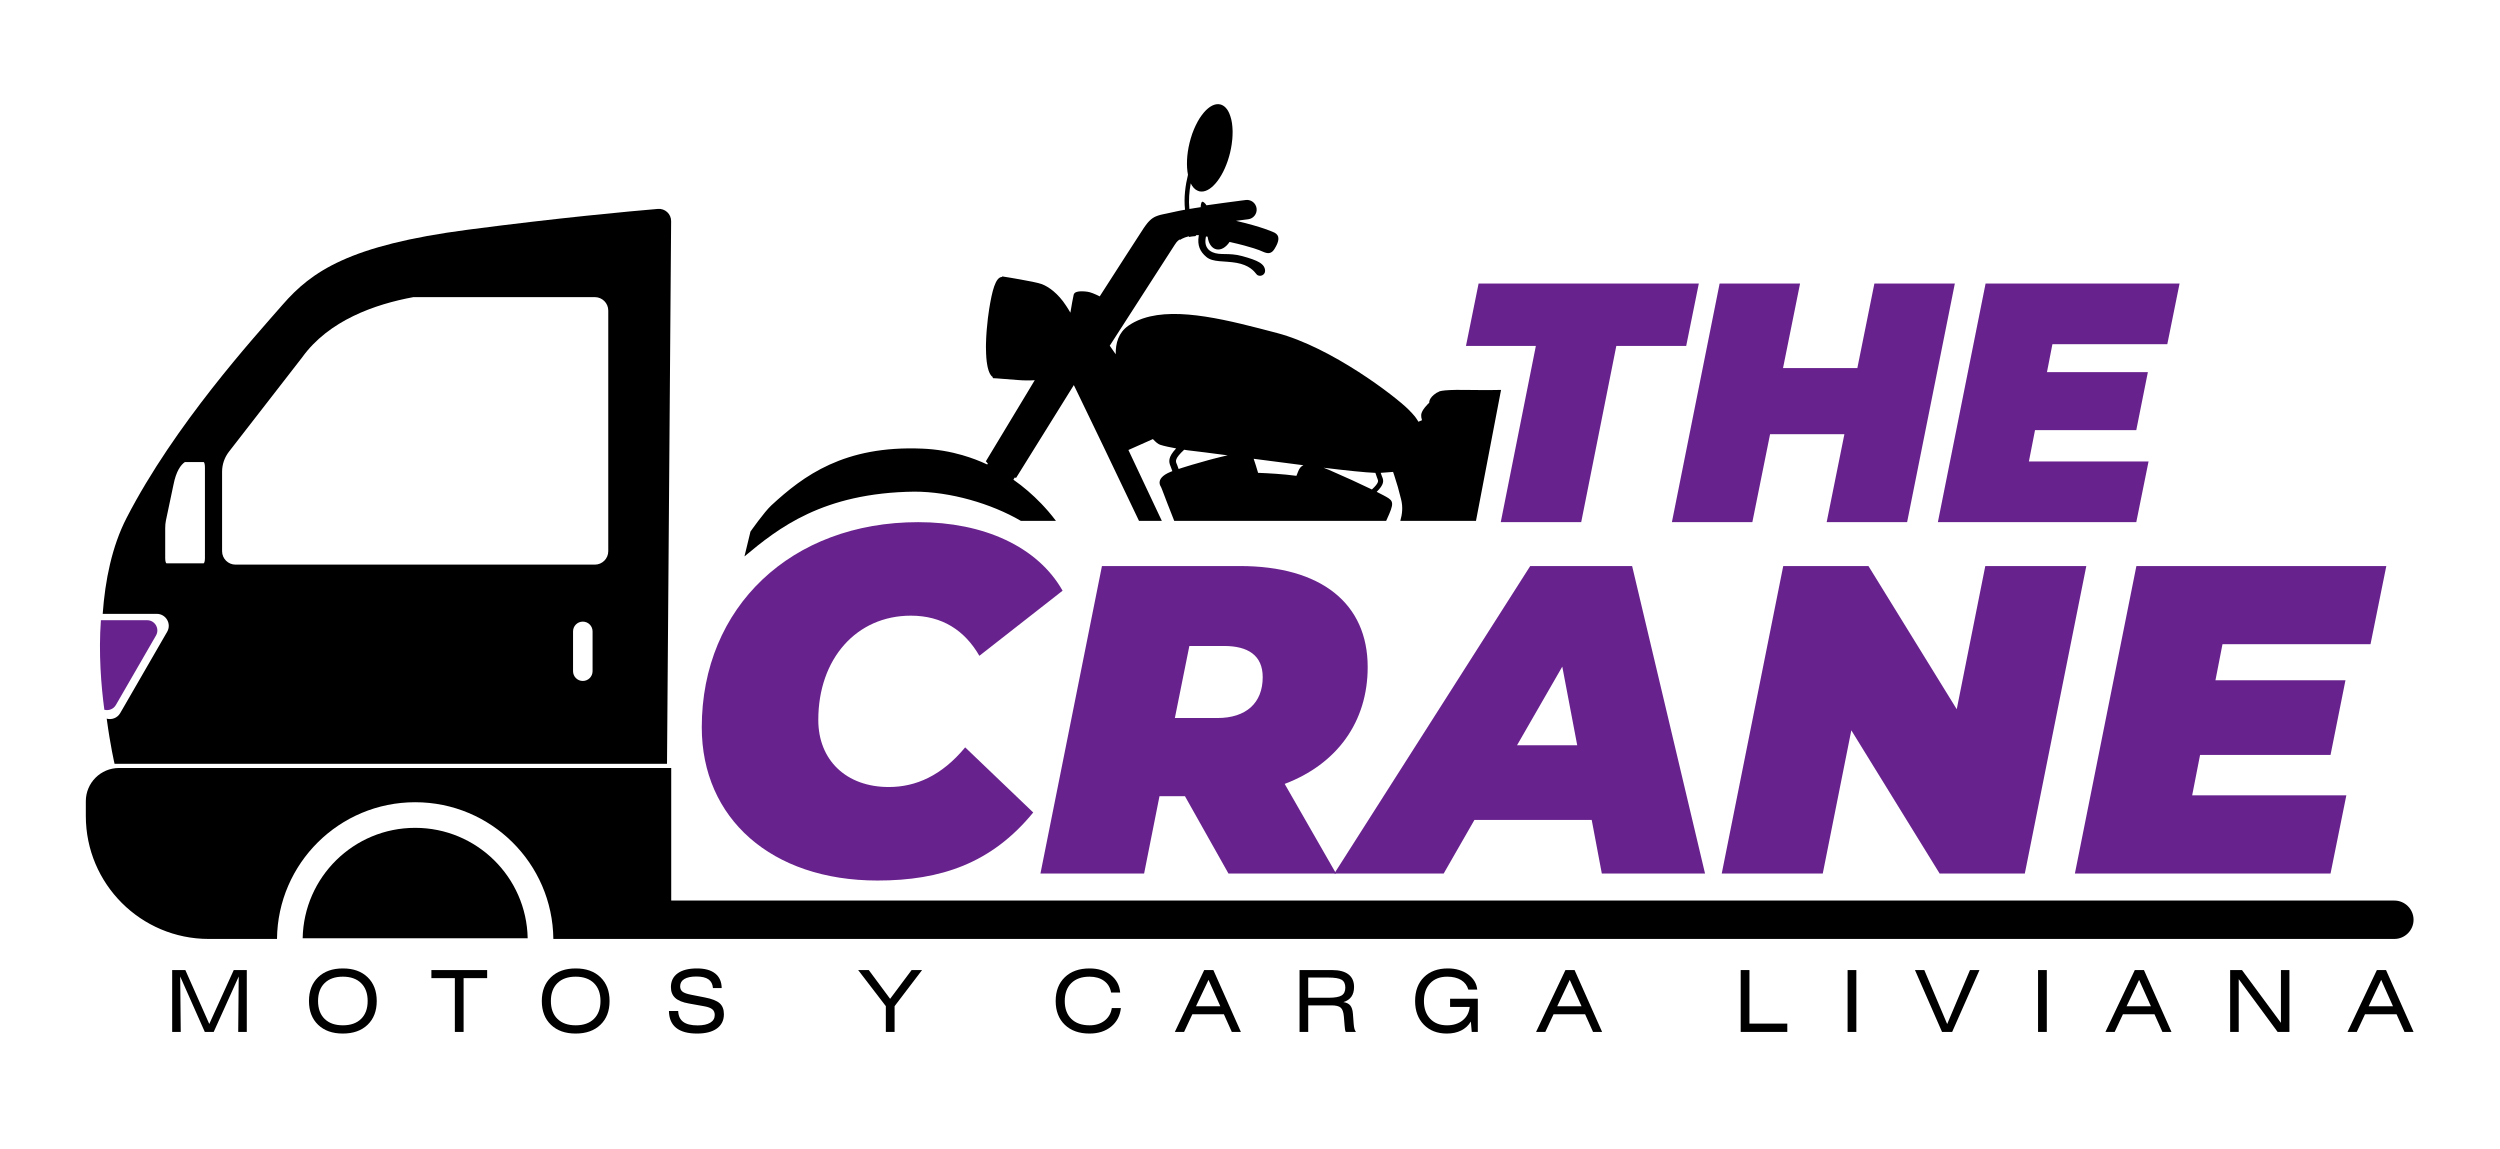 <?xml version="1.0" encoding="UTF-8" standalone="no"?>
<!-- Created with Inkscape (http://www.inkscape.org/) -->

<svg
   version="1.1"
   id="svg2"
   width="1056"
   height="485.4"
   viewBox="0 0 1056 485.4"
   sodipodi:docname="the crane_Mesa de trabajo 1.eps"
   xmlns:inkscape="http://www.inkscape.org/namespaces/inkscape"
   xmlns:sodipodi="http://sodipodi.sourceforge.net/DTD/sodipodi-0.dtd"
   xmlns="http://www.w3.org/2000/svg"
   xmlns:svg="http://www.w3.org/2000/svg">
  <defs
     id="defs6" />
  <sodipodi:namedview
     id="namedview4"
     pagecolor="#ffffff"
     bordercolor="#000000"
     borderopacity="0.25"
     inkscape:showpageshadow="2"
     inkscape:pageopacity="0.0"
     inkscape:pagecheckerboard="0"
     inkscape:deskcolor="#d1d1d1" />
  <g
     id="g8"
     inkscape:groupmode="layer"
     inkscape:label="ink_ext_XXXXXX"
     transform="matrix(1.333,0,0,-1.333,0,485.4)">
    <g
       id="g10"
       transform="scale(0.1)">
      <path
         d="m 4866.85,2545.31 h -221.47 l 39.97,197.68 h 697.86 l -39.97,-197.68 H 5121.79 L 5010.52,1986.8 h -254.94 l 111.27,558.51"
         style="fill:#68228d;fill-opacity:1;fill-rule:nonzero;stroke:none"
         id="path12" />
      <path
         d="M 6194.5,2742.99 6043.26,1986.8 h -254.94 l 56.18,278.71 h -235.51 l -56.17,-278.71 h -254.94 l 151.24,756.19 h 254.94 l -54.01,-267.9 h 235.5 l 54.01,267.9 h 254.94"
         style="fill:#68228d;fill-opacity:1;fill-rule:nonzero;stroke:none"
         id="path14" />
      <path
         d="m 6503.67,2550.7 -17.27,-88.57 h 319.75 l -36.73,-183.65 h -320.84 l -19.44,-99.39 h 379.17 L 6769.42,1986.8 H 6140.7 l 151.24,756.19 h 614.68 l -38.89,-192.29 h -364.06"
         style="fill:#68228d;fill-opacity:1;fill-rule:nonzero;stroke:none"
         id="path16" />
      <path
         d="m 2223.76,1336.77 c 0,381.64 283.91,650.03 685.73,650.03 207.88,0 378.53,-77.56 457.65,-217.19 l -263.73,-206.34 c -46.54,80.67 -117.91,127.22 -217.2,127.22 -172.21,0 -293.22,-136.53 -293.22,-330.44 0,-127.23 88.44,-212.55 223.41,-212.55 85.32,0 167.55,35.68 242.02,125.66 l 215.64,-206.34 C 3142.19,905.492 2980.84,851.18 2780.71,851.18 c -336.65,0 -556.95,197.02 -556.95,485.59"
         style="fill:#68228d;fill-opacity:1;fill-rule:nonzero;stroke:none"
         id="path18" />
      <path
         d="m 3878.77,1594.45 h -109.95 l -45.93,-228.28 h 135.01 c 90.47,0 143.37,47.33 143.37,129.45 0,69.59 -47.33,98.83 -122.5,98.83 z m 192.09,-437.06 162.85,-283.949 H 3892.7 l -137.8,244.969 h -80.73 l -48.72,-244.969 h -328.48 l 194.87,974.319 h 437.05 c 257.5,0 405.04,-118.3 405.04,-320.13 0,-173.98 -97.44,-307.59 -263.07,-370.24"
         style="fill:#68228d;fill-opacity:1;fill-rule:nonzero;stroke:none"
         id="path20" />
      <path
         d="m 4997.87,1279.88 -47.32,249.14 -143.36,-249.14 z m 45.94,-236.63 h -371.63 l -97.43,-169.809 h -346.59 l 620.79,974.319 h 322.92 l 231.04,-974.319 h -327.09 l -32.01,169.809"
         style="fill:#68228d;fill-opacity:1;fill-rule:nonzero;stroke:none"
         id="path22" />
      <path
         d="M 6611.09,1847.76 6416.23,873.441 h -270.02 l -279.76,453.769 -90.48,-453.769 h -320.14 l 194.86,974.319 h 270.03 l 279.77,-453.74 90.48,453.74 h 320.12"
         style="fill:#68228d;fill-opacity:1;fill-rule:nonzero;stroke:none"
         id="path24" />
      <path
         d="m 7042.59,1600.01 -22.27,-114.12 h 411.99 L 7385,1249.25 h -413.4 l -25.05,-128.04 H 7435.1 L 7385,873.441 h -810.08 l 194.87,974.319 h 791.98 l -50.11,-247.75 h -469.07"
         style="fill:#68228d;fill-opacity:1;fill-rule:nonzero;stroke:none"
         id="path26" />
      <path
         d="m 325.414,1696.24 c -0.008,-0.14 -0.016,-0.27 -0.019,-0.4 0.011,0.13 0.027,0.26 0.035,0.4 h -0.016"
         style="fill:#000000;fill-opacity:1;fill-rule:nonzero;stroke:none"
         id="path28" />
      <path
         d="m 523.492,1967.78 c 0,8.71 0.785,17.18 2.238,24.07 l 23.86,113.1 c 8.64,44.34 23.711,63.82 36.269,72.31 h 59.145 c 2.418,0 4.383,-7.21 4.383,-16.11 V 1872.5 c 0,-8.9 -1.965,-16.11 -4.383,-16.11 H 527.867 c -2.418,0 -4.375,7.21 -4.375,16.11 z m 180.235,178.7 c 0,23.02 7.66,45.4 21.777,63.59 l 231.898,298.79 c 84.058,117.14 230.528,168.57 352.578,191.02 h 574.92 c 23.5,0 42.56,-19.05 42.56,-42.55 v -762.56 c 0,-23.49 -19.06,-42.55 -42.56,-42.55 H 746.273 c -23.5,0 -42.546,19.06 -42.546,42.55 z M 1877.75,1514.51 c 0,-17.08 -13.85,-30.93 -30.94,-30.93 v 0 c -17.08,0 -30.93,13.85 -30.93,30.93 v 126.17 c 0,17.09 13.85,30.94 30.93,30.94 v 0 c 17.09,0 30.94,-13.85 30.94,-30.94 z M 529.645,1639.3 380.941,1381.77 c -9.23,-15.89 -27.113,-21.86 -42.781,-17.65 11.488,-86.33 24.852,-143.01 24.852,-143.01 H 2113.61 l 13.05,1719.43 c 0.18,22.79 -19.22,40.8 -41.93,38.87 -89.67,-7.61 -314.57,-28.25 -602.44,-65.95 -376.08,-49.25 -494.724,-132.08 -586.505,-237.29 -91.781,-105.21 -342.5,-380.55 -494.722,-676.04 -46.438,-90.16 -67.981,-197.8 -75.633,-303.89 h 171.363 c 29.227,0 47.465,-31.68 32.852,-56.94"
         style="fill:#000000;fill-opacity:1;fill-rule:nonzero;stroke:none"
         id="path30" />
      <path
         d="m 325.313,1694.33 c 0.035,0.5 0.054,1 0.082,1.51 -0.04,-0.51 -0.098,-1.01 -0.129,-1.51 h 0.047"
         style="fill:#000000;fill-opacity:1;fill-rule:nonzero;stroke:none"
         id="path32" />
      <path
         d="M 7587.25,787.711 H 2126.95 V 1207.81 H 377.168 c -58.102,0 -105.215,-47.12 -105.215,-105.22 v -46.99 c 0,-215.1 174.418,-389.518 389.516,-389.518 h 216.269 c 2.457,239.648 197.572,433.238 437.802,433.238 240.35,0 435.46,-193.59 437.91,-433.238 h 268.29 c 0.25,0 0.48,0.039 0.73,0.039 h 5564.78 c 33.43,0 60.8,27.348 60.8,60.801 0,33.437 -27.37,60.789 -60.8,60.789"
         style="fill:#000000;fill-opacity:1;fill-rule:nonzero;stroke:none"
         id="path34" />
      <path
         d="m 1672.09,668.332 c -3.66,193.809 -161.81,349.818 -356.5,349.818 -194.69,0 -352.84,-156.009 -356.504,-349.818 h 713.004"
         style="fill:#000000;fill-opacity:1;fill-rule:nonzero;stroke:none"
         id="path36" />
      <path
         d="m 3752.33,2216.29 c 6.79,-1.05 11.22,-1.75 11.22,-1.75 28.65,-3.16 73.54,-9.01 126.73,-16.02 -1.05,-0.23 -2.11,-0.47 -3.16,-0.7 -0.82,-0.12 -1.64,-0.35 -2.45,-0.58 -1.29,-0.24 -2.69,-0.59 -4.09,-0.82 -0.47,-0.12 -0.94,-0.24 -1.41,-0.35 -0.11,0 -0.23,-0.12 -0.23,-0.12 -0.23,0 -0.59,-0.12 -0.82,-0.12 -1.4,-0.35 -2.81,-0.7 -4.21,-1.05 -0.81,-0.12 -1.75,-0.35 -2.57,-0.58 -1.29,-0.36 -2.57,-0.59 -3.86,-0.94 -0.35,-0.12 -0.58,-0.12 -0.93,-0.24 -0.71,-0.11 -1.4,-0.35 -2.11,-0.46 -1.52,-0.47 -3.04,-0.82 -4.44,-1.17 -0.93,-0.24 -1.87,-0.47 -2.8,-0.7 -1.53,-0.35 -2.93,-0.7 -4.45,-1.05 -0.93,-0.23 -1.87,-0.47 -2.8,-0.82 -1.52,-0.35 -3.04,-0.7 -4.45,-1.05 -1.05,-0.36 -2.1,-0.59 -3.03,-0.82 -0.36,-0.12 -0.71,-0.24 -1.05,-0.35 -1.06,-0.24 -2.23,-0.59 -3.28,-0.82 -1.17,-0.35 -2.34,-0.59 -3.39,-0.93 -1.4,-0.36 -2.69,-0.71 -4.09,-1.06 -0.24,-0.12 -0.59,-0.23 -0.94,-0.23 -16.25,-4.45 -32.73,-9.12 -48.39,-13.8 -0.24,0 -0.47,-0.11 -0.59,-0.11 -4.09,-1.29 -8.06,-2.46 -11.92,-3.63 -0.47,-0.11 -0.82,-0.23 -1.29,-0.35 -3.86,-1.17 -7.6,-2.34 -11.34,-3.51 -0.12,0 -0.23,-0.11 -0.35,-0.11 -3.51,-1.06 -6.78,-2.11 -10.17,-3.16 -0.12,-0.11 -0.24,-0.11 -0.46,-0.23 -0.24,0 -0.59,-0.12 -0.94,-0.24 -3.16,-1.05 -6.32,-2.1 -9.24,-3.04 -0.11,0 -0.23,0 -0.23,-0.11 -1.52,4.09 -3.04,8.3 -4.44,12.27 -0.59,1.52 -1.17,3.04 -1.87,4.44 -3.28,7.84 -6.67,16.02 23.84,44.31 z m 377.83,-49.1 c -8.18,-3.74 -13.09,-10.64 -16.48,-19.52 -0.47,-1.17 -1.05,-2.57 -1.64,-3.98 -0.23,-0.93 -0.7,-1.87 -1.05,-2.92 -0.93,-2.22 -1.87,-4.67 -2.92,-7.13 -41.16,5.61 -90.36,8.3 -121.47,9.47 -1.86,6.31 -3.62,12.16 -5.25,17.3 -0.47,1.64 -0.94,3.27 -1.41,4.8 -2.92,9.46 -5.26,16.71 -7.36,22.44 51.43,-6.78 105.79,-13.91 157.58,-20.46 z m 228.19,-24.2 c 1.52,-4.56 3.63,-10.63 5.5,-16.01 0.47,-1.17 0.94,-2.22 1.4,-3.39 2.46,-5.97 4.92,-12.16 -18,-33.2 -36.48,17.65 -88.38,41.5 -135.84,61.96 -6.08,2.68 -11.81,4.91 -17.18,6.9 71.66,-8.66 132.32,-15.09 164.12,-16.26 z M 3235.03,1990.84 h 111.08 c -7.53,9.96 -15.47,19.91 -23.86,29.76 -0.58,0.58 -1.05,1.16 -1.52,1.75 -2.92,3.27 -5.84,6.54 -8.77,9.82 -0.81,0.93 -1.63,1.75 -2.45,2.69 -2.92,3.27 -6.08,6.54 -9.12,9.82 -0.7,0.7 -1.28,1.4 -1.99,1.99 -25.71,26.76 -54.71,52.02 -87.09,74.69 1.52,2.58 2.81,4.8 3.86,6.67 1.64,-0.24 3.16,-0.47 4.79,-0.7 l 182.84,293.89 c 42.27,-87.46 143.01,-296 206.49,-430.38 h 72.36 l -105.96,224.64 77.63,34.6 c 8.53,-9.24 16.48,-15.9 22.91,-18.01 12.51,-4.21 32.85,-8.3 50.74,-11.57 -26.31,-27.94 -23.73,-42.44 -17.66,-56.7 0.47,-1.17 0.94,-2.22 1.29,-3.39 1.52,-3.86 2.92,-7.95 4.33,-11.92 -1.64,-0.59 -3.28,-1.17 -4.8,-1.87 -28.87,-11.58 -35.65,-24.79 -35.65,-34.49 0,-0.94 0.11,-1.99 0.23,-2.92 0,-0.12 0,-0.12 0,-0.12 0.12,-0.82 0.24,-1.51 0.47,-2.22 0,-0.23 0.12,-0.35 0.12,-0.47 0.12,-0.58 0.34,-1.17 0.46,-1.75 l 0.35,-0.7 c 0.24,-0.35 0.35,-0.82 0.47,-1.17 0.35,-0.59 0.59,-1.17 0.82,-1.64 0.23,-0.23 0.47,-0.58 0.58,-0.93 0.12,-0.12 0.12,-0.24 0.12,-0.35 0.23,-0.24 0.35,-0.47 0.47,-0.82 0,-0.12 0.12,-0.12 0.12,-0.23 0.23,-0.36 0.35,-0.71 0.58,-1.18 0,-0.11 0.11,-0.23 0.11,-0.35 0.12,-0.35 0.36,-0.58 0.47,-0.93 0,-0.12 0.12,-0.35 0.24,-0.47 0.12,-0.46 0.35,-0.81 0.47,-1.4 0.11,-0.12 0.23,-0.35 0.35,-0.59 0.12,-0.35 0.23,-0.7 0.47,-1.16 0,-0.24 0.11,-0.47 0.23,-0.71 0.23,-0.58 0.47,-1.05 0.7,-1.75 0.12,-0.23 0.12,-0.35 0.23,-0.59 0.24,-0.58 0.47,-1.16 0.71,-1.87 0.11,-0.23 0.23,-0.58 0.46,-0.93 0.12,-0.7 0.47,-1.29 0.7,-1.99 0.12,-0.23 0.12,-0.46 0.24,-0.82 0.35,-0.81 0.7,-1.63 1.05,-2.57 0.35,-1.05 0.82,-2.1 1.17,-3.15 0.93,-2.34 1.87,-4.8 2.92,-7.48 0.35,-0.94 0.7,-1.87 1.05,-2.81 0.24,-0.59 0.36,-1.06 0.59,-1.52 1.28,-3.39 2.69,-7.13 4.2,-11.23 0.24,-0.46 0.47,-0.93 0.59,-1.4 1.17,-3.03 2.34,-6.08 3.62,-9.46 1.41,-3.4 2.69,-6.9 4.21,-10.64 4.65,-11.91 10.24,-26.14 16.85,-42.97 h 671.51 c 1.23,2.71 2.52,5.48 3.7,8.13 0,0.12 0.12,0.24 0.24,0.35 0,0.24 0.11,0.35 0.11,0.58 1.99,4.33 3.98,8.66 5.73,12.87 17.42,40.67 9.35,44.18 -18.59,59.26 -5.38,2.93 -12.62,6.66 -21.16,10.88 24.08,23.61 22.34,35.3 17.54,46.87 -0.35,0.82 -0.7,1.64 -1.05,2.58 -1.17,3.38 -2.57,7.24 -3.74,10.63 0.23,0 0.58,0 0.82,0.12 12.86,1.17 25.84,1.87 38.34,2.92 0.46,-1.4 1.05,-3.04 1.52,-4.44 0.12,-0.24 0.23,-0.59 0.35,-0.93 0.82,-2.46 1.52,-4.8 2.33,-7.02 0.12,-0.46 0.24,-0.82 0.36,-1.17 9.82,-29.69 11.92,-38.58 20.81,-73.18 6.36,-25.11 3.62,-46.89 -2.41,-68.45 h 239.76 l 79.44,415.01 c 0,0 -36.37,-1.12 -115.95,0 -79.58,1.12 -82.07,-6.26 -82.07,-6.26 -2.1,-0.7 -4.1,-1.63 -6.2,-2.92 -25.83,-16.37 -23.26,-31.45 -23.26,-31.45 0,0 -0.11,-0.12 -0.35,-0.23 -2.92,-2.69 -24.2,-22.91 -25.25,-38.11 -0.35,-5.03 0.58,-10.76 2.58,-17.07 -3.75,-1.87 -7.61,-3.39 -11.47,-4.79 -0.23,0.47 -0.58,1.05 -0.81,1.52 -0.7,1.17 -1.41,2.46 -2.23,3.62 -0.46,0.94 -1.05,1.76 -1.63,2.57 -0.82,1.29 -1.75,2.57 -2.69,3.86 -0.59,0.82 -1.16,1.64 -1.75,2.45 -1.05,1.29 -2.11,2.7 -3.16,4.1 -0.58,0.7 -1.28,1.4 -1.87,2.1 -1.29,1.52 -2.57,3.04 -3.97,4.56 -0.36,0.59 -0.82,1.06 -1.29,1.52 -3.63,3.98 -7.48,8.07 -11.93,12.39 -41.84,41.85 -244.21,197.21 -416.99,242.58 -149.28,39.16 -313.17,83.35 -423.41,46.29 -0.71,-0.23 -1.29,-0.35 -1.99,-0.59 -2.22,-0.82 -4.56,-1.63 -6.78,-2.57 -1.4,-0.47 -2.8,-1.05 -4.21,-1.64 -1.99,-0.81 -3.86,-1.63 -5.73,-2.45 -1.63,-0.82 -3.39,-1.64 -5.14,-2.46 -1.64,-0.7 -3.16,-1.52 -4.79,-2.33 -1.99,-1.06 -3.98,-2.22 -6.08,-3.39 -1.17,-0.7 -2.46,-1.29 -3.63,-2.1 -3.15,-1.87 -6.31,-3.98 -9.35,-6.08 -30.51,-21.52 -40.33,-54.6 -39.63,-90.25 l -18.94,27.23 c 44.08,68.28 192.77,299.16 206.57,320.78 2.33,3.75 6.43,10.06 14.84,15.9 0.47,-0.47 0.71,-0.93 1.18,-1.52 0,0 9.46,7.02 27.58,11.46 0.47,-0.7 0.82,-1.41 1.29,-1.99 5.84,1.17 12.63,2.11 19.87,2.58 0.82,-0.12 1.52,0.93 2.22,2.92 2.81,0.23 5.85,0.35 8.89,0.35 -0.23,-0.94 -0.35,-1.99 -0.59,-3.04 -4.56,-29.34 3.86,-49.1 24.44,-66.29 21.04,-17.53 55.88,-11.69 95.39,-18.58 39.63,-7.02 55.3,-25.61 63.48,-36.13 8.07,-10.4 30.16,-4.09 26.77,15.08 -0.24,1.29 -0.59,2.58 -0.94,3.75 -0.12,0.23 -0.24,0.58 -0.35,0.82 -0.35,0.92 -0.71,1.75 -1.05,2.56 -0.11,0.35 -0.35,0.59 -0.47,0.94 -0.46,0.82 -0.93,1.64 -1.4,2.46 -0.24,0.23 -0.35,0.46 -0.59,0.7 -0.58,0.81 -1.17,1.64 -1.86,2.45 -0.24,0.12 -0.35,0.35 -0.59,0.58 -0.7,0.82 -1.52,1.64 -2.46,2.34 -0.12,0.24 -0.35,0.36 -0.46,0.47 -0.94,0.82 -1.99,1.64 -3.16,2.46 -0.12,0.11 -0.24,0.23 -0.35,0.34 -1.17,0.83 -2.46,1.65 -3.86,2.46 0,0.12 -0.12,0.12 -0.24,0.24 -11.57,6.89 -29.34,12.98 -54.94,19.99 -43.13,11.57 -68.73,1.17 -93.64,12.15 -0.11,0.12 -0.23,0.12 -0.35,0.24 -24.66,11.1 -23.49,33.55 -20.69,47.46 0.23,0.82 0.35,1.52 0.47,2.22 1.64,-0.23 3.39,-0.47 5.14,-0.7 0.7,-5.61 1.99,-10.87 3.74,-15.67 0.12,-0.35 0.24,-0.7 0.36,-1.05 0.58,-1.28 1.16,-2.68 1.75,-3.86 l 0.7,-1.4 c 0.58,-1.05 1.17,-2.1 1.76,-3.15 0.35,-0.47 0.58,-0.94 0.93,-1.41 0.7,-0.93 1.29,-1.75 1.99,-2.57 0.35,-0.47 0.7,-0.93 1.05,-1.4 l 2.1,-2.1 c 0.47,-0.47 0.82,-0.83 1.29,-1.18 0.7,-0.7 1.52,-1.28 2.34,-1.86 0.47,-0.24 0.93,-0.59 1.4,-0.94 0.82,-0.47 1.75,-0.93 2.69,-1.4 0.47,-0.24 0.81,-0.47 1.28,-0.59 1.4,-0.58 2.81,-1.05 4.21,-1.4 14.85,-3.39 30.63,6.19 41.97,23.38 72.48,-16.25 97.73,-27.47 99.83,-28.52 5.03,-2.69 16.61,-7.02 22.22,-7.02 12.85,0 18.82,9.94 24.89,21.28 0.94,1.64 1.76,3.39 2.58,5.02 0.12,0.24 0.24,0.47 0.35,0.82 0.7,1.52 1.4,3.16 1.99,4.67 0.11,0.36 0.23,0.59 0.23,0.95 0.59,1.51 1.17,3.15 1.52,4.67 0,0.23 0.12,0.35 0.12,0.58 0.81,3.28 1.16,6.43 0.93,9.48 v 0.46 c -0.12,1.52 -0.47,2.92 -0.81,4.33 -0.12,0.11 -0.12,0.23 -0.12,0.46 -0.47,1.41 -1.17,2.69 -1.87,3.98 -0.12,0 -0.12,0.12 -0.12,0.12 -1.87,2.92 -4.68,5.61 -8.77,7.83 -3.04,1.52 -37.64,18.12 -122.63,37.76 11.34,1.4 20.81,2.69 27.47,3.5 0.24,0 0.47,0 0.71,0.12 2.33,0.23 4.32,0.47 5.96,0.7 2.68,0.35 4.32,0.58 4.56,0.58 16.83,2.11 28.75,17.43 26.65,34.26 -0.23,1.98 -0.7,3.97 -1.29,5.85 -0.46,1.4 -1.05,2.57 -1.75,3.85 -0.12,0.47 -0.35,0.94 -0.59,1.4 -5.84,10.64 -17.76,17.19 -30.62,15.67 -1.29,-0.23 -8.07,-1.05 -18.59,-2.34 -1.76,-0.23 -3.63,-0.58 -5.5,-0.81 -0.46,0 -0.81,0 -1.16,-0.12 -23.62,-3.04 -60.79,-7.95 -98.9,-13.45 -0.12,0 -0.24,-0.12 -0.35,-0.12 -0.12,0 -0.12,0 -0.12,0 -0.47,0.83 -0.94,1.53 -1.4,2.12 -0.24,0.34 -0.36,0.57 -0.59,0.81 -0.46,0.7 -0.93,1.28 -1.4,1.87 -0.24,0.23 -0.47,0.35 -0.58,0.58 -0.71,0.82 -1.41,1.52 -2.22,2.23 -0.12,0.11 -0.24,0.23 -0.36,0.35 -0.58,0.46 -1.17,0.93 -1.75,1.4 -0.35,0.23 -0.59,0.47 -0.94,0.7 -0.11,0 -0.11,0.12 -0.23,0.12 -0.24,0.11 -0.35,0.23 -0.58,0.35 -0.47,0.23 -0.82,0.35 -1.17,0.46 -0.24,0.12 -0.36,0.24 -0.59,0.24 0,0 0,0 -0.11,0 -0.35,0.12 -0.59,0.12 -0.82,0.12 h -0.35 c -2.92,-0.36 -4.68,-6.9 -5.26,-17.07 l 5.02,0.82 0.12,-0.12 c -8.42,-1.28 -16.72,-2.57 -24.78,-3.86 -0.47,-0.11 -0.94,-0.11 -1.29,-0.23 -3.86,-0.58 -7.72,-1.17 -11.34,-1.87 -0.12,0 -0.12,0 -0.12,0 -1.16,-0.12 -2.22,-0.35 -3.38,-0.47 -2.81,27.24 -0.47,55.17 4.32,81.01 5.49,-11.22 12.74,-19.29 21.74,-23.14 1.64,-0.82 3.51,-1.52 5.38,-1.99 2.11,-0.47 4.33,-0.82 6.55,-0.82 34.13,-0.94 73.65,51.67 90.95,122.98 1.05,4.44 1.98,8.77 2.8,13.1 0.24,1.4 0.47,2.68 0.71,4.09 0.58,3.03 1.05,5.84 1.52,8.76 0.23,1.64 0.46,3.16 0.58,4.8 0.47,2.69 0.7,5.37 0.93,7.95 0.24,1.63 0.36,3.15 0.59,4.79 0.23,2.69 0.35,5.38 0.46,8.07 0.12,1.4 0.24,2.8 0.24,4.09 0.23,3.85 0.23,7.6 0.23,11.22 0,1.4 -0.11,2.81 -0.11,4.21 -0.12,2.33 -0.12,4.55 -0.36,6.78 -0.11,1.75 -0.23,3.51 -0.34,5.14 -0.12,1.87 -0.35,3.63 -0.59,5.38 -0.12,1.75 -0.35,3.62 -0.58,5.26 -0.24,1.64 -0.59,3.04 -0.82,4.56 -0.35,1.87 -0.59,3.63 -1.06,5.38 -0.23,1.17 -0.46,2.33 -0.81,3.5 -1.64,6.55 -3.63,12.51 -5.96,17.89 -0.35,0.7 -0.59,1.52 -1.06,2.34 -0.7,1.52 -1.52,3.04 -2.34,4.44 -0.35,0.7 -0.81,1.4 -1.16,2.11 -0.94,1.4 -1.76,2.8 -2.69,4.09 -0.47,0.46 -0.94,1.05 -1.29,1.52 -1.05,1.28 -2.1,2.57 -3.16,3.73 -4.9,5.03 -10.51,8.42 -16.71,9.95 -16.72,4.09 -35.19,-5.96 -52.02,-25.61 -2.34,-2.8 -4.68,-5.61 -6.9,-8.76 -0.12,0 -0.12,-0.12 -0.12,-0.12 -2.22,-3.04 -4.44,-6.2 -6.55,-9.47 -0.11,-0.24 -0.23,-0.35 -0.34,-0.59 -1.99,-3.15 -3.86,-6.54 -5.85,-9.93 -0.23,-0.35 -0.35,-0.71 -0.58,-1.18 -1.76,-3.15 -3.51,-6.54 -5.15,-10.05 -0.35,-0.58 -0.7,-1.16 -0.93,-1.87 -1.52,-3.27 -3.04,-6.54 -4.45,-9.94 -0.47,-0.93 -0.81,-1.86 -1.16,-2.8 -1.41,-3.15 -2.58,-6.54 -3.86,-9.93 -0.35,-1.18 -0.82,-2.23 -1.29,-3.4 -1.17,-3.39 -2.22,-6.89 -3.27,-10.4 -0.47,-1.17 -0.82,-2.34 -1.17,-3.62 -1.4,-4.68 -2.69,-9.47 -3.86,-14.5 -9.12,-37.52 -10.28,-73.18 -4.91,-100.77 -8.18,-33.31 -13.56,-72.36 -9.35,-110.71 -1.4,-0.22 -2.81,-0.46 -4.09,-0.69 -0.7,-0.12 -1.29,-0.24 -1.87,-0.36 -3.16,-0.58 -6.31,-1.16 -9.24,-1.75 -0.35,-0.12 -0.81,-0.12 -1.17,-0.23 -2.57,-0.47 -4.91,-1.05 -7.25,-1.52 -0.58,-0.12 -1.28,-0.24 -1.87,-0.35 -2.57,-0.59 -5.14,-1.18 -7.36,-1.64 -10.87,-2.57 -19.52,-4.33 -27.12,-5.85 -3.04,-0.58 -5.84,-1.17 -8.53,-1.75 -0.47,-0.12 -0.94,-0.23 -1.41,-0.35 -0.11,0 -0.11,0 -0.11,0 -5.62,-1.17 -10.64,-2.45 -15.2,-3.98 -0.12,0 -0.24,-0.11 -0.35,-0.11 -2.34,-0.82 -4.56,-1.64 -6.66,-2.57 h -0.12 c -1.64,-0.7 -3.16,-1.52 -4.68,-2.23 -0.23,-0.11 -0.47,-0.35 -0.7,-0.47 -1.4,-0.7 -2.69,-1.51 -3.98,-2.33 -0.23,-0.12 -0.46,-0.35 -0.7,-0.47 -1.51,-1.05 -2.92,-2.1 -4.32,-3.16 0,-0.11 -0.12,-0.11 -0.12,-0.11 -1.52,-1.29 -3.04,-2.57 -4.56,-4.09 -0.12,0 -0.12,-0.12 -0.23,-0.23 -1.29,-1.29 -2.69,-2.58 -3.98,-4.1 -0.46,-0.47 -0.81,-0.94 -1.28,-1.4 -0.94,-1.17 -1.99,-2.45 -3.16,-3.74 -0.47,-0.59 -0.93,-1.17 -1.4,-1.87 -1.05,-1.29 -2.11,-2.69 -3.27,-4.21 -0.47,-0.59 -0.94,-1.29 -1.41,-1.99 -1.52,-2.1 -3.16,-4.33 -4.79,-6.78 -14.85,-22.32 -88.73,-137.48 -139.35,-216.27 -14.85,7.48 -29.69,13.68 -39.74,14.85 -3.4,0.47 -6.32,0.7 -9.24,0.94 -1.05,0 -1.99,0.11 -3.04,0.11 -1.63,0.12 -3.39,0.12 -4.91,0.12 h -3.27 c -1.06,-0.12 -2.22,-0.12 -3.28,-0.23 -1.17,-0.12 -2.21,-0.12 -3.27,-0.36 -0.7,0 -1.4,-0.23 -1.99,-0.35 -5.84,-1.05 -9.7,-3.04 -11.8,-5.73 -0.47,-0.58 -0.82,-1.16 -1.05,-1.75 -0.47,-0.7 -0.82,-1.52 -0.94,-2.34 -1.52,-7.6 -7.72,-37.76 -10.41,-56.93 -4.55,8.07 -9.23,15.31 -13.44,21.75 -25.6,39.63 -55.76,60.55 -76.81,68.62 -10.75,4.2 -43.72,10.64 -73.17,15.78 -0.59,0.11 -1.17,0.23 -1.76,0.23 -0.7,0.12 -1.28,0.24 -1.98,0.35 -1.06,0.24 -2.11,0.47 -3.16,0.59 -0.7,0.12 -1.52,0.23 -2.22,0.35 -1.05,0.23 -1.99,0.35 -3.04,0.59 -0.47,0.11 -1.05,0.11 -1.64,0.23 -1.28,0.23 -2.57,0.47 -3.86,0.7 -0.23,0 -0.58,0.12 -0.82,0.12 -1.4,0.23 -2.68,0.46 -4.09,0.7 -0.23,0 -0.46,0.12 -0.58,0.12 -1.17,0.11 -2.34,0.34 -3.51,0.58 -0.46,0 -0.93,0.11 -1.4,0.23 -0.82,0.12 -1.52,0.23 -2.34,0.35 -0.58,0.12 -1.28,0.24 -1.99,0.35 -0.69,0.12 -1.4,0.23 -2.1,0.35 -0.59,0.12 -1.17,0.12 -1.64,0.23 -0.82,0.12 -1.52,0.24 -2.1,0.36 -0.47,0.11 -0.93,0.11 -1.4,0.23 -1.99,0.35 -3.86,0.59 -5.38,0.82 -0.23,0.12 -0.47,0.12 -0.58,0.12 -3.16,0.47 -5.15,0.82 -6.2,1.05 -0.35,0 -0.59,0 -0.59,0 0,0 -0.11,-0.11 -0.35,-0.35 v -0.12 c -0.12,-0.11 -0.12,-0.11 -0.23,-0.23 -0.12,-0.12 -0.12,-0.23 -0.23,-0.35 0,-0.12 -0.12,-0.12 -0.12,-0.24 -0.12,-0.11 -0.12,-0.23 -0.23,-0.35 -20.35,-0.94 -31.1,-43.83 -40.45,-102.17 -2.69,-16.6 -5.5,-38.93 -7.48,-63.01 -0.12,-1.4 -0.24,-2.92 -0.36,-4.32 -0.11,-1.41 -0.23,-2.7 -0.35,-4.1 -0.11,-1.87 -0.23,-3.74 -0.35,-5.61 -0.12,-1.52 -0.23,-3.16 -0.35,-4.79 -0.12,-2.69 -0.23,-5.26 -0.46,-7.95 0,-1.99 -0.12,-3.86 -0.24,-5.73 0,-1.63 -0.12,-3.27 -0.12,-4.91 -0.11,-1.99 -0.11,-3.85 -0.23,-5.73 0,-1.4 -0.12,-2.92 -0.12,-4.32 0,-3.04 -0.11,-6.08 -0.11,-9.12 V 2538 c 0,-2.1 0.11,-4.2 0.11,-6.19 0,-1.29 0,-2.57 0.12,-3.86 0,-3.04 0.12,-6.08 0.23,-9 0.12,-0.94 0.12,-1.87 0.24,-2.81 0.12,-2.33 0.23,-4.56 0.35,-6.78 0.11,-1.05 0.23,-2.21 0.23,-3.27 0.23,-2.57 0.47,-5.14 0.82,-7.6 0,-0.58 0.12,-1.29 0.12,-1.87 0.35,-2.57 0.7,-5.14 1.16,-7.6 0.12,-0.93 0.24,-1.75 0.36,-2.57 0.35,-2.22 0.82,-4.21 1.17,-6.19 0.12,-0.59 0.23,-1.29 0.34,-1.87 0.59,-2.46 1.18,-4.8 1.87,-7.02 0.12,-0.59 0.36,-1.17 0.47,-1.87 0.59,-1.75 1.18,-3.39 1.76,-5.03 0.23,-0.58 0.47,-1.05 0.58,-1.63 0.82,-1.99 1.64,-3.86 2.58,-5.62 0.23,-0.23 0.35,-0.58 0.58,-0.93 0.82,-1.4 1.64,-2.69 2.45,-3.86 0.35,-0.47 0.59,-0.82 0.94,-1.17 1.05,-1.4 2.22,-2.68 3.39,-3.74 0.12,0.59 0.23,1.06 0.35,1.64 0.7,-3.16 1.28,-4.79 1.28,-4.79 0,0 0,0 0.12,0 0,0 0,0 0.12,0 h 0.23 c 0.24,-0.82 0.36,-1.29 0.36,-1.29 0,0 8.18,0 77.97,-5.84 19.87,-1.64 37.87,-1.76 54.12,-0.59 v -0.12 l -21.16,-35.3 -133.62,-221.53 c 0,0 2.11,-2.8 6.2,-7.13 l -1.87,-3.04 c -24.32,11.45 -50.15,21.28 -77.15,29.1 0,0 0,0 0,0.12 -40.1,11.58 -82.89,19.18 -128.71,21.05 -247.72,10.52 -376.43,-85.93 -478.13,-179.68 -22.68,-20.92 -66.29,-83.23 -66.29,-83.23 l -19,-78.59 c 106.61,88.85 247.36,201.47 538.37,205.2 113.39,0 243.57,-37.68 337.63,-92.66"
         style="fill:#000000;fill-opacity:1;fill-rule:nonzero;stroke:none"
         id="path38" />
      <path
         d="M 545.574,371.449 V 567.48 h 41.75 l 75.817,-170.839 77.535,170.839 h 41.351 V 371.449 H 754.859 L 756.445,547.07 677.188,371.449 H 648.953 L 571.02,547.07 572.742,371.449 h -27.168"
         style="fill:#000000;fill-opacity:1;fill-rule:nonzero;stroke:none"
         id="path40" />
      <path
         d="m 1007.85,469.398 c 0,-24.207 6.93,-43.097 20.8,-56.668 13.87,-13.558 33.18,-20.339 57.92,-20.339 24.66,0 43.89,6.808 57.72,20.41 13.84,13.609 20.74,32.48 20.74,56.597 0,24.211 -6.93,43.114 -20.8,56.723 -13.88,13.598 -33.18,20.41 -57.92,20.41 -24.65,0 -43.9,-6.812 -57.72,-20.41 -13.83,-13.609 -20.74,-32.512 -20.74,-56.723 z m -28.768,0 c 0,31.622 9.652,56.743 28.968,75.352 19.3,18.602 45.48,27.891 78.52,27.891 32.96,0 59.07,-9.289 78.33,-27.891 19.27,-18.609 28.9,-43.73 28.9,-75.352 0,-31.628 -9.66,-56.726 -28.97,-75.277 -19.3,-18.562 -45.47,-27.84 -78.52,-27.84 -32.96,0 -59.07,9.278 -78.33,27.84 -19.269,18.551 -28.898,43.649 -28.898,75.277"
         style="fill:#000000;fill-opacity:1;fill-rule:nonzero;stroke:none"
         id="path42" />
      <path
         d="M 1469.05,541.891 V 371.449 h -27.7 V 541.891 H 1367 v 25.589 h 176.67 v -25.589 h -74.62"
         style="fill:#000000;fill-opacity:1;fill-rule:nonzero;stroke:none"
         id="path44" />
      <path
         d="m 1745.63,469.398 c 0,-24.207 6.93,-43.097 20.81,-56.668 13.87,-13.558 33.18,-20.339 57.92,-20.339 24.65,0 43.89,6.808 57.72,20.41 13.83,13.609 20.74,32.48 20.74,56.597 0,24.211 -6.94,43.114 -20.81,56.723 -13.88,13.598 -33.18,20.41 -57.92,20.41 -24.65,0 -43.89,-6.812 -57.72,-20.41 -13.83,-13.609 -20.74,-32.512 -20.74,-56.723 z m -28.76,0 c 0,31.622 9.65,56.743 28.96,75.352 19.31,18.602 45.48,27.891 78.53,27.891 32.95,0 59.06,-9.289 78.33,-27.891 19.26,-18.609 28.89,-43.73 28.89,-75.352 0,-31.628 -9.66,-56.726 -28.96,-75.277 -19.3,-18.562 -45.48,-27.84 -78.53,-27.84 -32.96,0 -59.07,9.278 -78.33,27.84 -19.27,18.551 -28.89,43.649 -28.89,75.277"
         style="fill:#000000;fill-opacity:1;fill-rule:nonzero;stroke:none"
         id="path46" />
      <path
         d="m 2119.76,437.719 h 29.29 c 0.53,-15.469 5.85,-26.93 15.97,-34.387 10.12,-7.473 25.29,-11.203 45.53,-11.203 17.32,0 30.7,2.883 40.16,8.621 9.45,5.742 14.18,13.922 14.18,24.52 0,7.691 -2.59,13.66 -7.76,17.96 -5.16,4.282 -13.8,7.489 -25.9,9.602 l -48.52,8.75 c -19.7,3.438 -34.08,9.34 -43.13,17.68 -9.06,8.359 -13.59,19.73 -13.59,34.148 0,18.891 7.16,33.5 21.47,43.789 14.31,10.313 34.73,15.442 61.24,15.442 25,0 44.21,-5.371 57.65,-16.102 13.43,-10.73 20.28,-26.078 20.54,-46.047 h -27.7 c -0.97,12.457 -5.72,21.668 -14.25,27.629 -8.53,5.969 -21.31,8.949 -38.37,8.949 -16.61,0 -29.31,-2.679 -38.1,-8.031 -8.8,-5.34 -13.19,-13.051 -13.19,-23.117 0,-7.34 2.5,-12.961 7.49,-16.902 4.99,-3.93 14.07,-7.188 27.23,-9.75 l 43.08,-8.469 c 22.62,-4.332 38.41,-10.492 47.38,-18.5 8.97,-7.992 13.46,-19.539 13.46,-34.66 0,-19.43 -7.41,-34.52 -22.2,-45.25 -14.81,-10.743 -35.72,-16.11 -62.77,-16.11 -29.15,0 -51.22,5.981 -66.2,17.961 -14.97,11.977 -22.64,29.809 -22.99,53.477"
         style="fill:#000000;fill-opacity:1;fill-rule:nonzero;stroke:none"
         id="path48" />
      <path
         d="m 2807.05,371.449 v 81.653 l -87.74,114.378 h 33.67 l 67.6,-91.191 68.12,91.191 h 33.13 l -87.07,-114.378 v -81.653 h -27.71"
         style="fill:#000000;fill-opacity:1;fill-rule:nonzero;stroke:none"
         id="path50" />
      <path
         d="m 3551.87,447.129 c -2.66,-24.559 -12.97,-44.18 -30.95,-58.848 -17.99,-14.66 -40.8,-22 -68.46,-22 -32.96,0 -59.07,9.278 -78.33,27.84 -19.27,18.551 -28.9,43.649 -28.9,75.277 0,31.622 9.66,56.743 28.97,75.352 19.3,18.602 45.48,27.891 78.52,27.891 27.13,0 49.55,-7 67.27,-21 17.71,-14.012 27.59,-32.45 29.62,-55.34 h -28.76 c -2.74,15.73 -10.16,28.039 -22.27,36.918 -12.11,8.871 -27.48,13.312 -46.12,13.312 -24.65,0 -43.9,-6.812 -57.72,-20.41 -13.83,-13.609 -20.74,-32.512 -20.74,-56.723 0,-24.117 6.93,-42.988 20.8,-56.597 13.88,-13.602 33.18,-20.41 57.92,-20.41 19,0 34.88,4.98 47.66,14.91 12.76,9.937 20.34,23.219 22.73,39.828 h 28.76"
         style="fill:#000000;fill-opacity:1;fill-rule:nonzero;stroke:none"
         id="path52" />
      <path
         d="m 3789.87,452.832 h 77.01 l -37.37,83.629 z m -67.06,-81.383 93.04,196.031 h 29.03 l 87.21,-196.031 h -28.76 l -25.05,55.93 h -100.07 l -26.11,-55.93 h -29.29"
         style="fill:#000000;fill-opacity:1;fill-rule:nonzero;stroke:none"
         id="path54" />
      <path
         d="m 4207.88,543.762 h -62.42 V 479.73 h 64.8 c 19.61,0 33.31,2.442 41.09,7.301 7.77,4.848 11.67,13.11 11.67,24.778 0,11.843 -3.85,20.121 -11.54,24.851 -7.69,4.719 -22.22,7.102 -43.6,7.102 z M 4118.02,371.449 V 567.48 h 103.11 c 22.71,0 39.98,-4.55 51.83,-13.648 11.83,-9.113 17.75,-22.41 17.75,-39.91 0,-12.543 -2.8,-22.781 -8.41,-30.742 -5.62,-7.961 -14.03,-13.7 -25.25,-17.231 9.89,-1.5 17.16,-5.117 21.81,-10.859 4.64,-5.758 7.39,-14.551 8.28,-26.379 l 2.38,-31.672 c 0.62,-7.348 1.46,-12.738 2.52,-16.18 1.06,-3.449 2.61,-6.578 4.64,-9.41 h -32.34 c -0.97,2.211 -1.72,4.871 -2.25,7.961 -0.54,3.082 -0.98,7.238 -1.33,12.449 l -2.38,29.032 c -1.15,13.519 -4.49,22.679 -10.01,27.5 -5.53,4.808 -15.3,7.218 -29.36,7.218 h -73.55 v -84.16 h -27.44"
         style="fill:#000000;fill-opacity:1;fill-rule:nonzero;stroke:none"
         id="path56" />
      <path
         d="m 4652.78,505.582 c -3.71,13.07 -11.35,23.18 -22.93,30.289 -11.58,7.121 -26.2,10.66 -43.86,10.66 -22.81,0 -40.8,-6.902 -54.02,-20.742 -13.2,-13.828 -19.81,-32.629 -19.81,-56.391 0,-23.589 6.58,-42.328 19.74,-56.199 13.18,-13.867 30.93,-20.808 53.29,-20.808 20.14,0 36.73,5.281 49.76,15.851 13.04,10.547 20.44,24.719 22.21,42.477 H 4595 v 25.832 h 87.87 V 371.449 h -19.22 l -2.78,32.871 c -7.61,-12.461 -17.87,-21.91 -30.82,-28.359 -12.95,-6.449 -27.99,-9.68 -45.13,-9.68 -30.4,0 -54.78,9.418 -73.16,28.231 -18.38,18.828 -27.57,43.789 -27.57,74.886 0,31.813 9.33,56.973 27.97,75.481 18.64,18.523 43.95,27.762 75.95,27.762 25.26,0 46.58,-6.309 63.94,-18.95 17.36,-12.64 27.01,-28.66 28.97,-48.109 h -28.24"
         style="fill:#000000;fill-opacity:1;fill-rule:nonzero;stroke:none"
         id="path58" />
      <path
         d="m 4934.53,452.832 h 77.01 l -37.38,83.629 z m -67.06,-81.383 93.04,196.031 h 29.02 l 87.22,-196.031 h -28.76 l -25.05,55.93 h -100.07 l -26.11,-55.93 h -29.29"
         style="fill:#000000;fill-opacity:1;fill-rule:nonzero;stroke:none"
         id="path60" />
      <path
         d="M 5515.92,371.449 V 567.48 h 27.7 V 397.82 h 119.95 v -26.371 h -147.65"
         style="fill:#000000;fill-opacity:1;fill-rule:nonzero;stroke:none"
         id="path62" />
      <path
         d="M 5854.66,371.449 V 567.48 h 27.7 V 371.449 h -27.7"
         style="fill:#000000;fill-opacity:1;fill-rule:nonzero;stroke:none"
         id="path64" />
      <path
         d="m 6153.91,371.449 -85.76,196.031 h 29.56 l 72.5,-171.109 72.24,171.109 h 30.09 l -86.55,-196.031 h -32.08"
         style="fill:#000000;fill-opacity:1;fill-rule:nonzero;stroke:none"
         id="path66" />
      <path
         d="M 6458.19,371.449 V 567.48 h 27.7 V 371.449 h -27.7"
         style="fill:#000000;fill-opacity:1;fill-rule:nonzero;stroke:none"
         id="path68" />
      <path
         d="m 6738.75,452.832 h 77.01 l -37.38,83.629 z m -67.06,-81.383 93.04,196.031 h 29.02 l 87.22,-196.031 h -28.76 l -25.05,55.93 h -100.07 l -26.11,-55.93 h -29.29"
         style="fill:#000000;fill-opacity:1;fill-rule:nonzero;stroke:none"
         id="path70" />
      <path
         d="M 7066.88,371.449 V 567.48 h 37.51 l 123.4,-167.269 V 567.48 h 26.91 V 371.449 h -37.39 L 7094.05,538.711 V 371.449 h -27.17"
         style="fill:#000000;fill-opacity:1;fill-rule:nonzero;stroke:none"
         id="path72" />
      <path
         d="m 7505.83,452.832 h 77 l -37.37,83.629 z m -67.07,-81.383 93.05,196.031 h 29.02 l 87.22,-196.031 h -28.76 l -25.05,55.93 h -100.07 l -26.11,-55.93 h -29.3"
         style="fill:#000000;fill-opacity:1;fill-rule:nonzero;stroke:none"
         id="path74" />
      <path
         d="M 494.246,1627.49 367.191,1407.44 c -7.89,-13.59 -23.171,-18.67 -36.554,-15.08 -10.188,76.02 -18.582,178.99 -10.887,283.77 h 146.426 c 24.972,0 40.558,-27.07 28.07,-48.64"
         style="fill:#68228d;fill-opacity:1;fill-rule:nonzero;stroke:none"
         id="path76" />
    </g>
  </g>
</svg>
